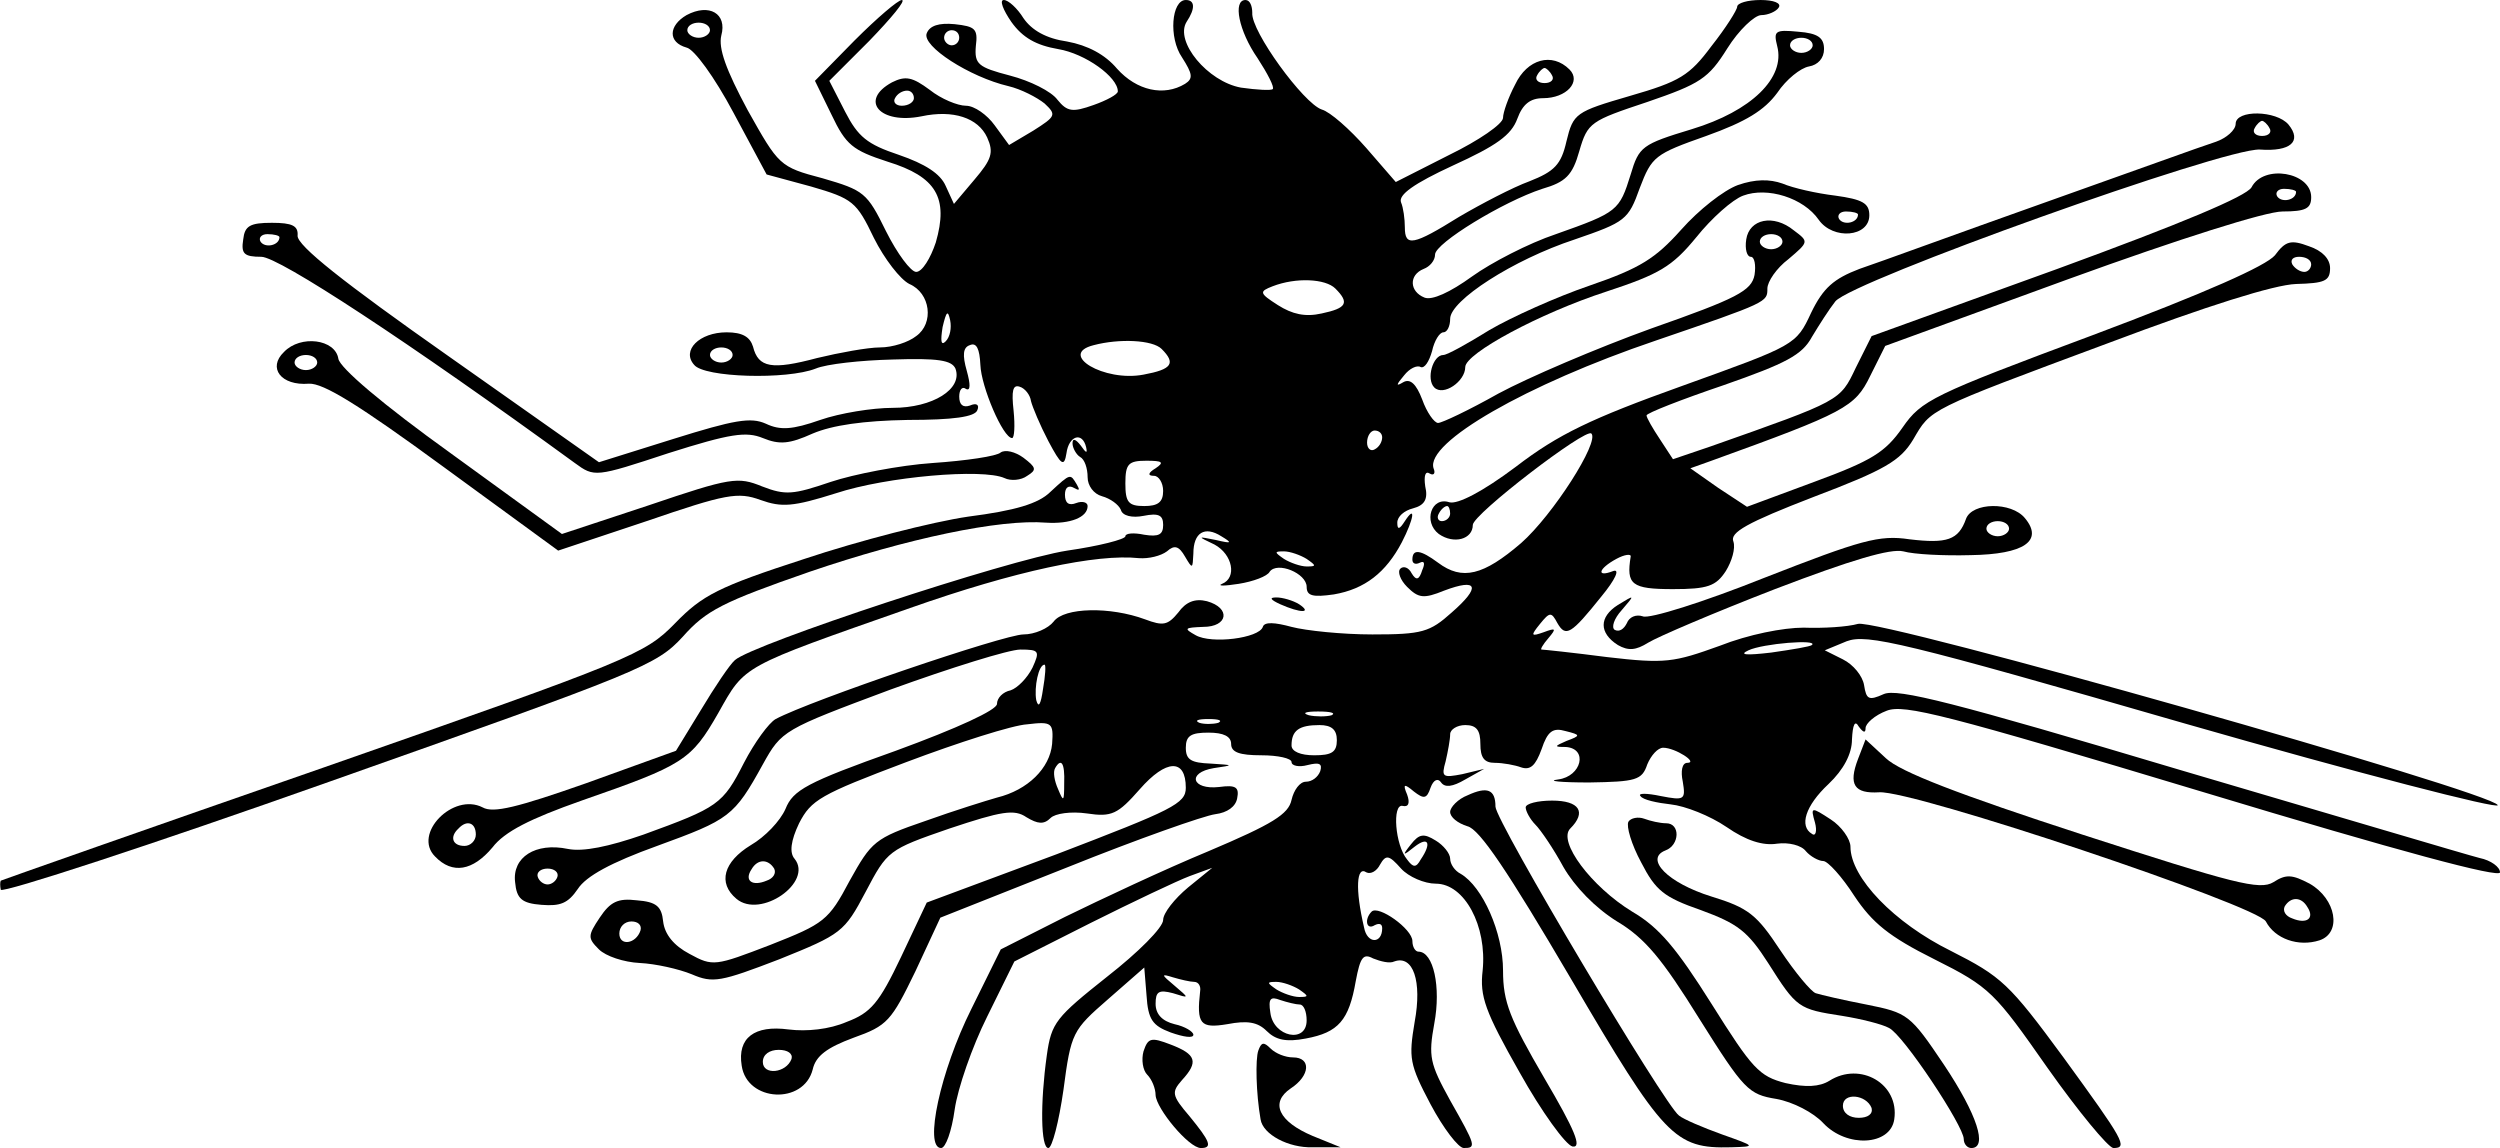 <?xml version="1.0" standalone="no"?>
<!DOCTYPE svg PUBLIC "-//W3C//DTD SVG 20010904//EN"
 "http://www.w3.org/TR/2001/REC-SVG-20010904/DTD/svg10.dtd">
<svg version="1.0" xmlns="http://www.w3.org/2000/svg"
 width="331pt" height="152pt" viewBox="0 0 331 152"
 preserveAspectRatio="xMidYMid meet">

<g transform="translate(0,152) scale(0.1,-0.1)"
fill="#000000" stroke="none">
<path d="M1132 1467 l-53 -54 22 -45 c19 -40 28 -47 74 -62 65 -20 81 -48 64
-107 -7 -21 -18 -39 -26 -39 -7 0 -25 24 -40 54 -25 51 -29 54 -84 70 -57 15
-58 17 -99 90 -29 54 -39 82 -35 99 8 29 -16 43 -46 27 -24 -14 -25 -36 0 -43
10 -2 37 -39 62 -86 l44 -82 59 -16 c55 -16 60 -20 83 -68 14 -28 35 -55 47
-61 28 -12 33 -52 9 -69 -10 -8 -31 -15 -48 -15 -16 0 -54 -7 -83 -14 -60 -16
-78 -13 -85 15 -4 13 -14 19 -35 19 -36 0 -60 -24 -43 -43 13 -17 123 -20 161
-5 14 6 60 11 102 12 60 2 78 -1 83 -12 10 -27 -30 -52 -83 -52 -27 0 -70 -7
-96 -16 -37 -13 -53 -14 -72 -5 -20 9 -42 5 -122 -20 l-99 -31 -200 141 c-138
97 -200 146 -199 159 1 13 -7 17 -34 17 -29 0 -36 -4 -38 -22 -3 -19 1 -23 24
-23 23 0 194 -112 415 -273 26 -19 27 -19 124 13 82 26 103 29 125 20 22 -9
35 -8 66 6 26 11 67 17 126 18 60 0 89 4 92 13 3 7 -1 10 -10 6 -9 -3 -14 1
-14 12 0 9 4 14 9 10 6 -3 6 6 1 24 -6 21 -5 31 4 34 9 4 13 -5 14 -26 1 -29
30 -97 42 -97 3 0 4 16 2 36 -3 27 -1 35 8 32 7 -2 14 -11 15 -19 2 -8 12 -32
23 -53 17 -32 21 -35 24 -16 3 23 21 29 26 8 2 -9 0 -8 -7 2 -7 9 -11 10 -11
3 0 -6 5 -15 10 -18 6 -3 10 -15 10 -27 0 -11 8 -22 19 -25 11 -3 22 -11 25
-18 2 -8 15 -11 30 -8 20 4 26 1 26 -12 0 -13 -6 -16 -25 -13 -14 3 -25 2 -25
-2 0 -4 -35 -13 -77 -19 -78 -12 -417 -124 -440 -145 -7 -6 -27 -36 -45 -66
l-33 -54 -119 -43 c-91 -32 -123 -40 -137 -32 -39 20 -93 -35 -63 -65 23 -24
50 -19 76 12 16 21 50 38 118 62 135 47 145 53 181 116 36 64 29 60 254 139
139 49 247 72 303 66 13 -1 29 3 37 9 10 9 16 7 24 -7 10 -17 10 -16 11 4 0
28 15 37 37 23 15 -9 14 -10 -7 -5 -25 5 -25 5 -2 -6 24 -13 30 -44 10 -52 -7
-3 3 -3 22 0 19 3 38 10 41 16 10 14 49 -2 49 -20 0 -12 8 -14 36 -10 41 7 69
29 90 69 16 31 19 51 4 28 -7 -11 -10 -12 -10 -2 0 8 9 16 21 19 15 4 20 12
16 29 -2 14 0 21 6 17 5 -3 8 0 5 7 -11 34 123 111 294 169 149 51 148 51 148
69 0 9 12 27 28 39 27 23 27 23 7 38 -27 22 -59 15 -63 -12 -2 -13 1 -23 6
-23 5 0 7 -11 5 -24 -4 -21 -23 -31 -137 -71 -72 -26 -163 -65 -202 -86 -39
-22 -75 -39 -80 -39 -5 0 -15 14 -21 31 -8 21 -16 28 -25 23 -10 -6 -10 -4 1
9 7 9 17 14 22 11 5 -2 11 7 15 21 3 14 10 25 15 25 5 0 9 8 9 18 0 24 83 78
165 105 67 23 71 26 86 68 16 42 20 45 88 69 53 19 77 34 94 57 12 18 31 33
42 35 12 2 20 11 20 23 0 15 -8 21 -34 23 -31 3 -33 1 -28 -19 11 -42 -34 -86
-113 -110 -66 -20 -70 -23 -81 -60 -15 -48 -17 -50 -99 -79 -36 -12 -86 -38
-111 -56 -29 -21 -53 -32 -63 -28 -20 8 -21 30 -1 38 8 3 15 11 15 19 0 15 90
70 142 87 31 9 40 18 49 50 11 38 15 40 90 65 70 24 81 31 106 71 15 24 36 44
45 44 9 0 20 5 23 10 4 6 -7 10 -24 10 -17 0 -31 -4 -31 -9 0 -4 -15 -28 -34
-52 -29 -39 -42 -47 -108 -66 -72 -21 -75 -23 -84 -60 -7 -31 -16 -40 -49 -53
-22 -8 -64 -30 -93 -47 -61 -38 -72 -40 -72 -14 0 11 -2 26 -5 33 -4 10 17 25
69 49 57 26 77 40 85 62 7 19 17 27 34 27 31 0 51 22 35 38 -23 23 -56 14 -72
-20 -9 -17 -16 -37 -16 -44 0 -8 -32 -30 -71 -49 l-71 -36 -39 45 c-22 25 -48
48 -59 51 -24 8 -94 104 -92 128 0 9 -3 17 -9 17 -17 0 -9 -41 16 -77 13 -20
23 -39 20 -41 -2 -2 -21 -1 -42 2 -44 8 -88 61 -72 87 12 18 11 29 -1 29 -19
0 -23 -50 -5 -76 14 -22 15 -28 4 -35 -28 -17 -64 -9 -90 20 -16 19 -39 31
-66 36 -28 4 -47 15 -58 31 -8 13 -20 24 -26 24 -6 0 -1 -13 10 -29 15 -21 33
-31 62 -36 36 -6 79 -37 79 -56 0 -4 -15 -12 -32 -18 -28 -10 -35 -9 -48 7 -8
11 -36 25 -63 32 -42 11 -47 15 -45 39 3 23 -1 26 -28 29 -21 2 -33 -2 -37
-12 -7 -17 57 -58 108 -70 17 -4 38 -15 48 -23 16 -15 15 -17 -15 -36 l-32
-19 -19 26 c-10 14 -27 26 -38 26 -11 0 -33 9 -48 21 -23 17 -32 19 -50 10
-44 -24 -16 -56 39 -45 42 9 75 -2 87 -28 9 -20 6 -29 -17 -56 l-27 -32 -11
24 c-7 16 -27 29 -62 41 -42 14 -54 24 -71 57 l-21 41 53 53 c29 30 49 54 43
54 -5 0 -33 -24 -62 -53z m-192 13 c0 -5 -7 -10 -15 -10 -8 0 -15 5 -15 10 0
6 7 10 15 10 8 0 15 -4 15 -10z m330 -10 c0 -5 -4 -10 -10 -10 -5 0 -10 5 -10
10 0 6 5 10 10 10 6 0 10 -4 10 -10z m1130 -10 c0 -5 -7 -10 -15 -10 -8 0 -15
5 -15 10 0 6 7 10 15 10 8 0 15 -4 15 -10z m-345 -40 c3 -5 -1 -10 -10 -10 -9
0 -13 5 -10 10 3 6 8 10 10 10 2 0 7 -4 10 -10z m-845 -30 c0 -5 -7 -10 -16
-10 -8 0 -12 5 -9 10 3 6 10 10 16 10 5 0 9 -4 9 -10z m-840 -184 c0 -11 -19
-15 -25 -6 -3 5 1 10 9 10 9 0 16 -2 16 -4z m1990 -6 c0 -5 -7 -10 -15 -10 -8
0 -15 5 -15 10 0 6 7 10 15 10 8 0 15 -4 15 -10z m-592 -62 c19 -19 15 -26
-18 -33 -22 -5 -39 -1 -58 11 -25 16 -25 18 -7 25 31 12 70 10 83 -3z m-516
-70 c-6 -6 -7 0 -4 19 5 21 7 23 10 9 2 -10 0 -22 -6 -28z m286 -10 c19 -19
14 -27 -24 -34 -52 -10 -114 27 -66 39 34 9 78 7 90 -5z m-568 -8 c0 -5 -7
-10 -15 -10 -8 0 -15 5 -15 10 0 6 7 10 15 10 8 0 15 -4 15 -10z m860 -109 c0
-6 -4 -13 -10 -16 -5 -3 -10 1 -10 9 0 9 5 16 10 16 6 0 10 -4 10 -9z m-300
-41 c-10 -6 -11 -10 -2 -10 6 0 12 -9 12 -20 0 -15 -7 -20 -25 -20 -21 0 -25
5 -25 30 0 26 4 30 28 30 21 0 24 -2 12 -10z m200 -120 c13 -9 13 -10 0 -10
-8 0 -22 5 -30 10 -13 9 -13 10 0 10 8 0 22 -5 30 -10z m-1100 -365 c0 -8 -7
-15 -15 -15 -16 0 -20 12 -8 23 11 12 23 8 23 -8z"/>
<path d="M2960 1356 c0 -8 -12 -19 -27 -24 -16 -5 -118 -42 -228 -81 -110 -39
-219 -79 -243 -87 -34 -13 -48 -25 -64 -58 -20 -43 -21 -43 -171 -97 -120 -43
-164 -64 -220 -107 -44 -33 -77 -50 -88 -47 -24 8 -35 -26 -14 -42 20 -14 45
-7 45 12 0 14 150 129 157 121 11 -11 -51 -108 -93 -145 -50 -43 -78 -50 -110
-26 -23 17 -34 19 -34 4 0 -5 4 -7 10 -4 6 3 7 -1 3 -10 -4 -13 -8 -14 -14 -4
-4 8 -11 10 -15 6 -4 -4 0 -15 9 -24 15 -15 22 -16 49 -5 45 17 49 5 10 -29
-29 -26 -39 -29 -105 -29 -40 0 -88 5 -107 10 -22 6 -36 7 -38 0 -5 -15 -68
-23 -89 -11 -16 9 -15 10 10 11 33 0 37 25 5 34 -16 4 -28 -1 -38 -15 -14 -17
-20 -18 -44 -9 -46 17 -107 16 -121 -3 -7 -9 -25 -17 -40 -17 -25 0 -281 -87
-328 -112 -9 -5 -28 -31 -42 -58 -28 -55 -34 -59 -133 -95 -46 -16 -80 -23
-100 -19 -43 9 -74 -11 -70 -44 2 -22 9 -28 35 -30 25 -2 35 2 48 21 11 17 44
35 105 57 96 35 102 39 140 108 25 45 27 46 169 99 80 29 157 53 172 53 25 0
26 -2 16 -24 -7 -14 -20 -27 -29 -30 -10 -2 -18 -10 -18 -18 0 -8 -52 -32
-134 -62 -118 -42 -136 -52 -146 -77 -7 -16 -27 -37 -46 -48 -36 -22 -44 -50
-19 -71 32 -27 102 22 77 53 -7 8 -5 24 6 47 16 31 28 38 142 81 69 26 141 49
160 50 33 4 35 2 33 -26 -3 -32 -32 -61 -73 -71 -14 -4 -56 -17 -95 -31 -67
-23 -71 -27 -100 -79 -28 -53 -34 -57 -105 -85 -73 -28 -76 -29 -107 -12 -21
11 -33 26 -35 43 -2 20 -9 26 -35 28 -25 3 -35 -2 -49 -23 -16 -24 -16 -27 -1
-42 9 -9 33 -17 54 -18 21 -1 52 -8 69 -15 28 -12 38 -10 116 20 82 33 86 36
114 89 29 55 30 56 111 84 69 23 86 26 102 15 15 -9 23 -10 32 -1 6 6 27 9 48
6 33 -5 41 -1 70 32 35 40 61 41 61 2 0 -21 -17 -29 -171 -88 l-172 -64 -34
-72 c-29 -61 -40 -74 -72 -86 -23 -10 -53 -13 -77 -10 -45 6 -68 -11 -62 -48
7 -48 82 -52 94 -5 4 18 19 29 54 42 45 16 50 22 82 88 l33 71 169 67 c92 37
180 68 195 70 16 2 27 10 29 21 3 15 -2 18 -24 15 -36 -4 -43 19 -7 25 27 4
27 4 -4 6 -26 1 -33 5 -33 21 0 16 7 20 30 20 20 0 30 -5 30 -15 0 -11 11 -15
40 -15 22 0 40 -4 40 -9 0 -5 10 -7 21 -4 16 4 20 2 17 -8 -3 -8 -11 -14 -19
-14 -8 0 -16 -11 -19 -24 -4 -19 -25 -32 -110 -68 -58 -24 -143 -64 -190 -87
l-85 -43 -39 -79 c-41 -82 -63 -184 -40 -184 6 0 14 22 18 51 4 28 23 83 43
123 l36 73 101 51 c56 28 115 56 131 62 l30 11 -32 -26 c-18 -15 -33 -34 -33
-43 0 -10 -33 -43 -74 -75 -68 -54 -74 -61 -80 -104 -9 -64 -8 -123 2 -123 5
0 14 35 20 77 10 76 12 79 59 120 l48 42 3 -37 c2 -32 8 -40 32 -49 17 -6 30
-8 30 -3 0 4 -11 11 -25 14 -16 4 -25 13 -25 27 0 16 4 19 23 14 22 -7 22 -7
2 10 -18 15 -18 16 -2 11 10 -3 23 -6 28 -6 6 0 9 -6 8 -12 -5 -44 0 -50 36
-44 26 5 40 3 52 -9 12 -12 26 -15 52 -10 43 8 57 24 66 76 6 32 10 37 23 30
10 -4 22 -7 28 -4 25 9 37 -26 27 -80 -8 -48 -7 -56 21 -109 17 -32 37 -58 44
-58 17 0 16 3 -18 63 -27 49 -29 58 -21 102 9 48 -1 95 -21 95 -4 0 -8 6 -8
14 0 16 -45 48 -54 39 -10 -10 -7 -25 4 -18 6 3 10 2 10 -4 0 -21 -20 -21 -24
1 -12 51 -10 82 3 73 6 -3 14 2 18 10 8 14 12 13 28 -5 10 -11 31 -20 46 -20
38 0 68 -56 62 -115 -4 -34 3 -54 49 -135 29 -52 61 -96 70 -98 13 -2 3 22
-37 90 -46 79 -55 101 -55 143 0 50 -27 111 -56 128 -8 4 -14 13 -14 20 0 7
-9 18 -19 24 -16 10 -22 9 -33 -5 -12 -15 -11 -16 5 -3 18 14 23 5 8 -17 -6
-11 -10 -11 -18 0 -16 19 -20 74 -6 71 8 -2 10 4 6 15 -6 14 -4 15 9 4 13 -10
17 -10 22 5 4 11 10 13 14 7 5 -7 15 -6 32 4 l25 14 -29 -7 c-26 -5 -28 -4
-22 17 3 13 6 29 6 36 0 6 9 12 20 12 15 0 20 -7 20 -25 0 -18 5 -25 19 -25
11 0 27 -3 35 -6 12 -4 19 2 27 24 8 24 15 29 32 24 20 -5 20 -6 1 -13 -16 -7
-17 -8 -1 -8 30 -2 21 -39 -10 -43 -16 -2 3 -4 41 -4 62 1 70 3 77 24 5 12 14
22 21 22 16 0 47 -20 32 -20 -7 0 -9 -11 -6 -25 4 -24 2 -25 -29 -19 -19 4
-31 4 -27 0 3 -5 22 -9 40 -11 19 -2 52 -15 74 -30 26 -18 48 -25 67 -22 15 2
32 -2 38 -10 6 -7 17 -13 23 -13 6 0 25 -21 41 -46 24 -36 46 -54 106 -84 74
-37 80 -44 150 -144 41 -58 80 -105 87 -106 20 0 14 10 -66 120 -72 98 -82
107 -149 141 -75 37 -133 97 -133 138 0 10 -12 27 -26 36 -26 17 -27 17 -21
-4 3 -11 1 -19 -4 -15 -17 10 -9 37 22 66 20 19 31 40 31 59 1 20 4 26 9 17 6
-8 9 -9 9 -2 0 6 12 17 28 23 23 9 78 -5 420 -108 258 -78 392 -114 392 -106
0 7 -12 16 -27 19 -16 4 -194 57 -398 117 -298 89 -373 108 -391 100 -20 -9
-23 -7 -26 12 -2 12 -14 27 -28 34 l-24 12 29 12 c27 10 74 -1 448 -109 230
-66 416 -114 414 -108 -6 17 -817 247 -847 240 -14 -4 -46 -6 -72 -5 -27 0
-73 -9 -111 -24 -61 -22 -72 -24 -149 -15 -46 6 -85 10 -87 10 -2 0 2 7 9 15
11 13 10 14 -6 8 -17 -6 -18 -5 -5 11 13 16 15 16 23 1 11 -19 18 -15 58 35
19 23 25 37 16 34 -23 -9 -20 3 4 16 11 6 20 7 19 3 -6 -37 1 -43 56 -43 46 0
57 4 70 24 8 13 13 30 10 39 -5 12 18 25 106 59 95 36 115 48 132 76 24 41 17
38 259 128 130 49 219 77 248 78 38 1 45 4 45 21 0 12 -10 23 -28 29 -24 9
-31 7 -45 -12 -12 -14 -90 -49 -242 -106 -212 -79 -226 -86 -251 -122 -23 -33
-41 -44 -117 -72 l-89 -33 -38 25 -37 26 28 10 c177 64 190 71 210 112 l20 40
244 89 c146 53 260 89 282 89 31 0 38 4 38 19 0 33 -63 44 -79 13 -7 -12 -93
-48 -257 -108 l-246 -89 -21 -42 c-21 -44 -19 -43 -192 -104 l-50 -17 -17 26
c-10 15 -18 29 -18 32 0 3 46 21 102 40 83 29 104 40 117 64 9 15 23 37 31 47
22 27 514 203 562 201 41 -3 56 11 38 33 -16 19 -70 20 -70 1z m45 -6 c3 -5
-1 -10 -10 -10 -9 0 -13 5 -10 10 3 6 8 10 10 10 2 0 7 -4 10 -10z m35 -84 c0
-11 -19 -15 -25 -6 -3 5 1 10 9 10 9 0 16 -2 16 -4z m20 -96 c0 -5 -4 -10 -9
-10 -6 0 -13 5 -16 10 -3 6 1 10 9 10 9 0 16 -4 16 -10z m-1140 -330 c0 -5 -5
-10 -11 -10 -5 0 -7 5 -4 10 3 6 8 10 11 10 2 0 4 -4 4 -10z m479 -174 c-2 -2
-26 -6 -54 -10 -34 -4 -43 -3 -30 3 19 9 93 15 84 7z m-1018 -58 c-3 -21 -6
-26 -9 -15 -3 17 3 47 11 47 2 0 1 -15 -2 -32z m382 -35 c-7 -2 -21 -2 -30 0
-10 3 -4 5 12 5 17 0 24 -2 18 -5z m-150 -10 c-7 -2 -19 -2 -25 0 -7 3 -2 5
12 5 14 0 19 -2 13 -5z m157 -23 c0 -16 -7 -20 -30 -20 -18 0 -30 5 -30 13 0
20 10 27 37 27 16 0 23 -6 23 -20z m-361 -57 c0 -25 -1 -25 -8 -8 -5 11 -7 23
-4 28 8 14 13 7 12 -20z m-384 -113 c3 -6 -1 -13 -10 -16 -19 -8 -30 0 -20 15
8 14 22 14 30 1z m-287 -11 c-2 -6 -8 -10 -13 -10 -5 0 -11 4 -13 10 -2 6 4
11 13 11 9 0 15 -5 13 -11z m110 -71 c-6 -18 -28 -21 -28 -4 0 9 7 16 16 16 9
0 14 -5 12 -12z m872 -78 c13 -9 13 -10 0 -10 -8 0 -22 5 -30 10 -13 9 -13 10
0 10 8 0 22 -5 30 -10z m1 -20 c5 0 9 -9 9 -21 0 -31 -44 -22 -48 10 -3 19 0
22 13 17 9 -3 21 -6 26 -6z m-673 -72 c-7 -19 -38 -22 -38 -4 0 10 9 16 21 16
12 0 19 -5 17 -12z"/>
<path d="M2301 1275 c-19 -7 -52 -33 -75 -59 -34 -38 -54 -51 -121 -74 -44
-15 -104 -42 -133 -59 -29 -18 -56 -33 -61 -33 -14 0 -23 -32 -12 -43 12 -12
41 8 41 27 0 18 98 71 187 100 70 23 87 33 119 72 20 25 48 50 62 55 32 12 80
-3 100 -32 19 -27 67 -23 67 6 0 16 -9 21 -45 26 -25 3 -56 10 -70 16 -17 6
-36 6 -59 -2z m159 -39 c0 -11 -19 -15 -25 -6 -3 5 1 10 9 10 9 0 16 -2 16 -4z"/>
<path d="M376 1054 c-22 -21 -4 -45 33 -42 19 1 66 -28 178 -110 l152 -111
117 39 c105 36 121 39 151 28 28 -10 43 -9 100 9 67 22 194 33 223 20 8 -4 22
-3 30 3 13 8 12 11 -5 24 -11 8 -24 11 -30 7 -5 -5 -46 -11 -90 -14 -44 -3
-105 -15 -135 -25 -50 -17 -60 -18 -91 -6 -32 13 -41 12 -150 -25 l-115 -38
-146 106 c-92 66 -148 114 -150 126 -4 26 -50 32 -72 9z m44 -14 c0 -5 -7 -10
-15 -10 -8 0 -15 5 -15 10 0 6 7 10 15 10 8 0 15 -4 15 -10z"/>
<path d="M1391 869 c-16 -16 -47 -25 -109 -33 -48 -7 -145 -32 -217 -56 -114
-37 -135 -48 -171 -85 -40 -41 -56 -48 -465 -191 -233 -81 -426 -149 -428
-150 -1 -2 -1 -7 0 -12 2 -5 198 59 435 143 413 146 433 154 468 192 31 35 53
46 168 86 129 44 252 70 313 65 32 -2 55 7 55 22 0 5 -7 7 -15 4 -10 -4 -15 0
-15 11 0 10 5 13 12 9 7 -4 8 -3 4 4 -9 15 -8 16 -35 -9z"/>
<path d="M2603 833 c-10 -28 -25 -33 -75 -27 -40 6 -64 -1 -192 -51 -80 -32
-153 -55 -161 -51 -9 3 -18 -1 -21 -9 -4 -8 -10 -12 -16 -9 -5 3 -1 15 9 26
18 21 18 21 -5 7 -25 -16 -25 -37 0 -53 14 -8 24 -7 40 3 13 8 88 40 168 71
102 39 153 54 170 50 14 -4 54 -6 89 -5 71 1 97 19 72 49 -18 22 -70 21 -78
-1z m57 -13 c0 -5 -7 -10 -15 -10 -8 0 -15 5 -15 10 0 6 7 10 15 10 8 0 15 -4
15 -10z"/>
<path d="M1695 720 c27 -12 43 -12 25 0 -8 5 -22 9 -30 9 -10 0 -8 -3 5 -9z"/>
<path d="M2460 515 c-13 -34 -5 -46 28 -44 45 3 501 -150 512 -171 12 -23 43
-34 71 -25 30 10 22 55 -13 75 -23 12 -31 13 -48 2 -18 -11 -52 -2 -253 63
-163 53 -241 83 -260 101 l-27 25 -10 -26z m595 -196 c10 -15 -1 -23 -20 -15
-9 3 -13 10 -10 16 8 13 22 13 30 -1z"/>
<path d="M1943 467 c-13 -5 -23 -16 -23 -22 0 -7 10 -15 23 -19 16 -4 53 -59
137 -202 123 -210 137 -225 212 -223 33 1 33 1 -12 17 -25 9 -51 20 -57 25
-18 12 -243 390 -243 409 0 23 -11 27 -37 15z"/>
<path d="M2020 451 c0 -5 6 -16 13 -23 7 -7 24 -32 37 -56 15 -26 42 -54 71
-72 37 -22 60 -50 109 -129 59 -94 65 -100 102 -106 22 -4 49 -18 62 -32 31
-33 89 -30 94 5 7 47 -45 77 -86 51 -13 -8 -31 -9 -58 -3 -35 9 -44 19 -98
105 -46 73 -69 101 -105 122 -54 33 -99 93 -82 110 22 22 12 37 -24 37 -19 0
-35 -4 -35 -9z m458 -398 c2 -8 -5 -13 -17 -13 -12 0 -21 6 -21 16 0 18 31 15
38 -3z"/>
<path d="M2156 432 c-3 -6 4 -30 17 -54 19 -37 30 -46 79 -63 49 -18 62 -28
89 -70 38 -60 40 -61 98 -70 25 -4 53 -11 62 -16 19 -9 99 -130 99 -147 0 -7
5 -12 10 -12 22 0 8 44 -36 110 -45 67 -48 69 -103 80 -31 6 -61 13 -67 15 -6
2 -27 27 -47 57 -31 47 -42 56 -91 71 -58 18 -89 50 -61 61 19 7 20 36 1 36
-8 0 -21 3 -29 6 -8 3 -18 1 -21 -4z"/>
<path d="M1514 128 c-3 -11 -1 -25 5 -31 6 -6 11 -18 11 -27 1 -18 44 -70 60
-70 16 0 12 9 -15 42 -24 28 -24 32 -10 48 22 24 19 34 -15 47 -26 10 -30 9
-36 -9z"/>
<path d="M1666 129 c-4 -11 -3 -57 3 -91 3 -20 37 -38 69 -37 l37 0 -37 15
c-45 19 -57 44 -29 63 26 17 27 41 3 41 -10 0 -23 5 -30 12 -9 9 -12 8 -16 -3z"/>
</g>
</svg>
